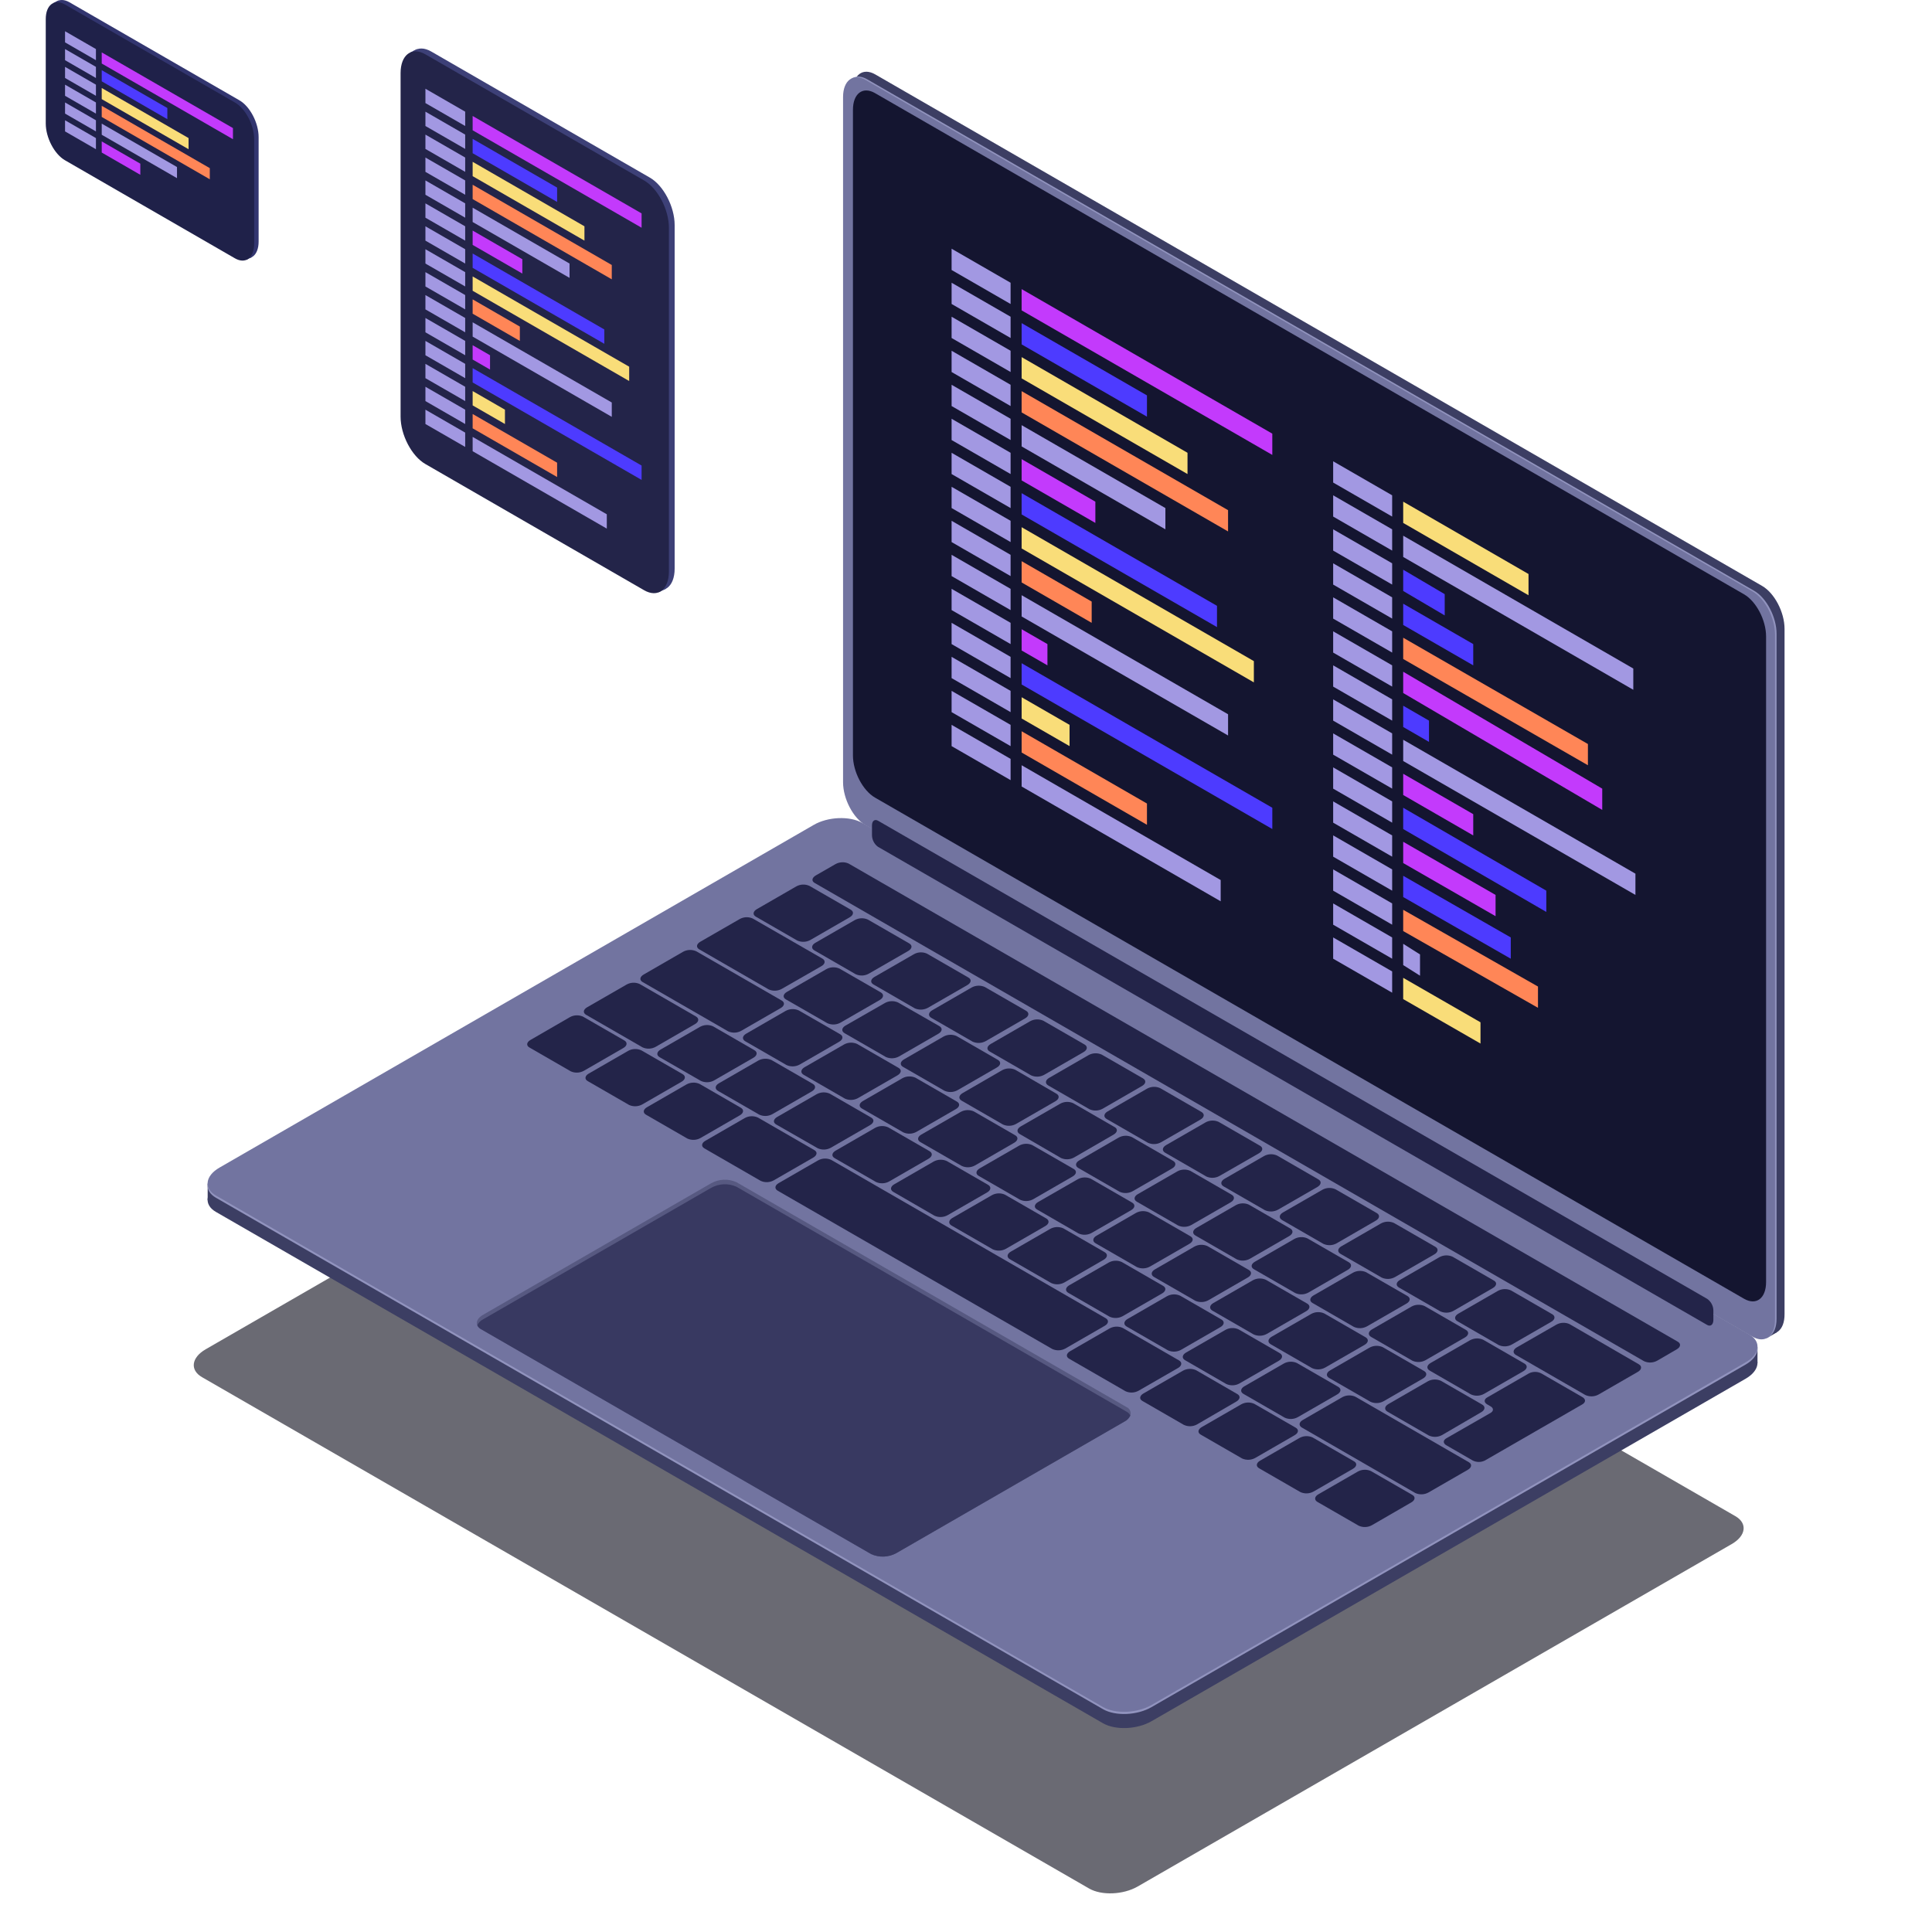 <svg fill="none" viewBox="0 0 800 800" xmlns="http://www.w3.org/2000/svg" xmlns:xlink="http://www.w3.org/1999/xlink"><filter id="a" color-interpolation-filters="sRGB" filterUnits="userSpaceOnUse" height="530.003" width="801.775" x=".231" y="333.998"><feFlood flood-opacity="0" result="BackgroundImageFix"/><feBlend in="SourceGraphic" in2="BackgroundImageFix" mode="normal" result="shape"/><feGaussianBlur result="effect1_foregroundBlur" stdDeviation="40"/></filter><linearGradient id="b" gradientUnits="userSpaceOnUse" x1="352.698" x2="721.494" y1="284.399" y2="284.399"><stop offset=".21" stop-color="#fff" stop-opacity="0"/><stop offset="1" stop-color="#fff" stop-opacity=".2"/></linearGradient><g filter="url(#a)" opacity=".6"><path d="m450.975 781.992-367.266-211.702c-5.154-2.933-4.508-8.154 1.468-11.586l246.014-141.863c5.873-3.432 14.947-3.813 20.101-.836l367.237 211.775c5.154 2.934 4.508 8.155-1.468 11.586l-245.985 141.805c-5.946 3.417-14.947 3.798-20.101.821z" fill="#070716"/></g><path d="m729.62 551.168-367.178-211.775c-5.154-2.933-9.324-10.941-9.324-17.79v-283.74c0-6.864 4.17-10.017 9.324-7.04l367.178 211.775c5.154 2.933 9.324 10.941 9.324 17.79v283.741c.059 6.863-4.111 10.017-9.324 7.039z" fill="#3c3e63"/><path d="m731.574 554.1 4.067-2.346-1.762-12.041z" fill="#3c3e63"/><path d="m726.316 553.178-367.237-211.834c-5.154-2.933-9.339-10.941-9.339-17.804v-283.668c0-6.864 4.185-10.017 9.339-7.04l367.237 211.775c5.154 2.933 9.324 10.941 9.324 17.804v283.668c0 6.849-4.17 10.031-9.324 7.098z" fill="#9193be"/><path d="m725.669 553.485-367.238-211.775c-5.154-2.933-9.338-10.941-9.338-17.804v-283.741c0-6.849 4.184-10.002 9.338-7.04l367.238 211.775c5.139 2.934 9.323 10.941 9.323 17.805v283.741c0 6.863-4.184 10.016-9.323 7.039z" fill="#7274a0"/><path d="m456.707 713.549-367.267-211.702c-5.154-2.933-4.508-8.154 1.468-11.586l246.015-141.863c5.873-3.432 14.947-3.813 20.101-.836l367.237 211.775c5.154 2.933 4.508 8.154-1.468 11.586l-245.985 141.805c-5.947 3.417-14.948 3.798-20.101.821z" fill="#3c3e63"/><path d="m85.992 496.995v-6.923l7.782 3.256z" fill="#3c3e63"/><path d="m727.74 564.443v-6.761l-5.756 1.98 3.818 5.602z" fill="#3c3e63"/><path d="m456.707 707.726-367.267-211.746c-5.154-2.933-4.508-8.154 1.468-11.586l246.015-141.878c5.873-3.432 14.947-3.798 20.101-.821l367.237 211.775c5.154 2.933 4.508 8.155-1.468 11.586l-245.985 141.834c-5.947 3.432-14.948 3.813-20.101.836z" fill="#9193be"/><path d="m456.709 706.83-367.267-211.775c-5.154-2.933-4.508-8.169 1.468-11.586l246.014-141.878c5.874-3.432 14.948-3.799 20.102-.836l367.237 211.79c5.154 2.933 4.508 8.154-1.468 11.586l-245.985 141.863c-5.947 3.432-14.948 3.798-20.101.836z" fill="#7274a0"/><g fill="#232449"><path d="m330.108 389.447-17.091-9.855c-1.468-.807-1.219-2.215.382-3.138l16.327-9.416c.825-.459 1.747-.718 2.69-.756.944-.038 1.883.146 2.743.536l17.106 9.856c1.395.806 1.218 2.214-.397 3.138l-16.313 9.415c-.827.459-1.751.718-2.697.756-.946.039-1.888-.145-2.75-.536z"/><path d="m354.324 403.407-17.106-9.87c-1.395-.792-1.219-2.2.397-3.139l16.312-9.401c.828-.459 1.752-.718 2.698-.756s1.888.146 2.75.536l17.091 9.856c1.468.806 1.219 2.214-.382 3.138l-16.327 9.401c-.823.464-1.744.728-2.689.768-.944.041-1.884-.142-2.744-.533z"/><path d="m378.797 417.531-17.091-9.87c-1.468-.807-1.218-2.214.382-3.138l16.328-9.401c.823-.465 1.744-.728 2.688-.769s1.885.142 2.744.534l17.106 9.87c1.468.792 1.219 2.2-.396 3.139l-16.313 9.401c-.828.456-1.751.715-2.696.756s-1.887-.138-2.752-.522z"/><path d="m402.726 431.319-17.106-9.856c-1.394-.806-1.218-2.214.397-3.138l16.313-9.416c.827-.459 1.751-.717 2.697-.756.946-.038 1.888.146 2.75.536l17.106 9.856c1.395.806 1.219 2.214-.397 3.138l-16.312 9.416c-.828.459-1.752.718-2.698.756s-1.888-.146-2.75-.536z"/><path d="m426.948 445.28-17.106-9.856c-1.468-.806-1.219-2.214.396-3.138l16.313-9.416c.828-.459 1.752-.717 2.698-.756.946-.038 1.887.146 2.75.536l17.091 9.856c1.394.806 1.218 2.214-.397 3.138l-16.313 9.416c-.825.458-1.746.717-2.69.756-.943.038-1.883-.146-2.742-.536z"/><path d="m451.14 459.315-17.091-9.856c-1.395-.806-1.234-2.214.381-3.138l16.313-9.416c.828-.458 1.752-.717 2.698-.756.946-.038 1.887.146 2.75.536l17.105 9.856c1.395.807 1.219 2.214-.396 3.138l-16.313 9.416c-.828.459-1.752.718-2.697.756-.946.038-1.888-.146-2.75-.536z"/><path d="m475.355 473.206-17.106-9.856c-1.395-.807-1.218-2.215.397-3.138l16.313-9.416c.827-.459 1.751-.718 2.697-.756s1.888.145 2.75.536l17.091 9.856c1.395.806 1.219 2.214-.382 3.138l-16.327 9.401c-.823.464-1.744.728-2.688.768-.945.041-1.885-.142-2.745-.533z"/><path d="m499.551 487.182-17.091-9.871c-1.395-.806-1.219-2.199.381-3.138l16.328-9.401c.823-.464 1.744-.728 2.688-.768.944-.041 1.885.142 2.745.533l17.105 9.871c1.469.806 1.219 2.199-.396 3.138l-16.342 9.386c-.821.462-1.739.726-2.68.769s-1.879-.135-2.738-.519z"/><path d="m523.763 501.112-17.105-9.855c-1.395-.807-1.219-2.215.396-3.139l16.313-9.4c.825-.465 1.749-.728 2.695-.769.947-.041 1.89.142 2.752.534l17.091 9.87c1.395.792 1.219 2.2-.381 3.139l-16.313 9.4c-.828.459-1.752.718-2.698.756-.946.039-1.888-.145-2.75-.536z"/><path d="m547.963 515.045-17.091-9.855c-1.395-.807-1.219-2.215.382-3.139l16.298-9.386c.825-.459 1.746-.718 2.69-.756.943-.038 1.883.146 2.742.536l17.106 9.855c1.395.807 1.219 2.215-.396 3.139l-16.269 9.415c-.832.457-1.76.712-2.708.745-.949.033-1.892-.156-2.754-.554z"/><path d="m572.173 529.039-17.105-9.855c-1.395-.807-1.219-2.215.396-3.139l16.313-9.415c.828-.459 1.752-.718 2.698-.756.945-.038 1.887.145 2.749.536l17.106 9.855c1.395.807 1.219 2.215-.396 3.139l-16.313 9.416c-.828.458-1.752.717-2.698.755-.946.039-1.887-.145-2.75-.536z"/><path d="m596.384 542.998-17.105-9.855c-1.395-.807-1.219-2.215.396-3.138l16.328-9.416c.827-.459 1.751-.718 2.697-.756s1.888.145 2.75.536l17.091 9.856c1.468.806 1.219 2.214-.396 3.138l-16.269 9.415c-.833.469-1.765.733-2.719.771-.955.038-1.905-.15-2.773-.551z"/><path d="m620.586 556.962-17.091-9.87c-1.469-.807-1.234-2.2.381-3.139l16.313-9.401c.827-.461 1.75-.722 2.696-.763s1.888.14 2.752.529l17.105 9.87c1.395.806 1.219 2.2-.396 3.138l-16.313 9.401c-.825.465-1.749.728-2.696.769-.946.04-1.889-.143-2.751-.534z"/><path d="m656.449 577.641-28.764-16.587c-1.395-.807-1.219-2.215.396-3.139l16.372-9.401c.825-.464 1.749-.727 2.695-.768.947-.041 1.89.142 2.752.534l28.691 16.631c1.395.807 1.219 2.214-.382 3.138l-16.327 9.416c-.829.452-1.752.703-2.696.733-.943.031-1.881-.16-2.737-.557z"/><path d="m342.567 423.678-17.106-9.826c-1.468-.807-1.219-2.215.396-3.139l16.313-9.415c.828-.459 1.752-.718 2.698-.756s1.887.145 2.75.536l17.091 9.841c1.395.806 1.218 2.214-.382 3.138l-16.328 9.416c-.826.456-1.748.712-2.692.748-.943.036-1.882-.15-2.74-.543z"/><path d="m366.805 437.67-17.091-9.855c-1.395-.807-1.219-2.215.381-3.139l16.328-9.357c.825-.458 1.746-.717 2.69-.755.944-.039 1.883.145 2.743.535l17.12 9.797c1.395.807 1.219 2.215-.396 3.139l-16.313 9.415c-.83.461-1.756.722-2.705.76s-1.893-.147-2.757-.54z"/><path d="m391.061 451.645-17.106-9.856c-1.468-.806-1.219-2.214.397-3.138l16.312-9.416c.828-.458 1.752-.717 2.698-.755.946-.039 1.888.145 2.75.535l17.091 9.856c1.395.807 1.219 2.215-.382 3.138l-16.327 9.416c-.826.459-1.747.717-2.691.756-.943.038-1.883-.146-2.742-.536z"/><path d="m415.3 465.636-17.105-9.87c-1.395-.792-1.219-2.2.396-3.138l16.313-9.445c.827-.461 1.75-.723 2.696-.763.946-.041 1.888.14 2.751.528l17.077 9.915c1.395.806 1.218 2.199-.397 3.138l-16.313 9.401c-.821.46-1.74.72-2.681.761s-1.878-.14-2.737-.527z"/><path d="m439.352 479.512-17.092-9.929c-1.394-.807-1.218-2.2.382-3.139l16.328-9.4c.823-.465 1.744-.728 2.688-.769s1.885.142 2.744.534l17.106 9.87c1.469.792 1.219 2.2-.396 3.139l-16.342 9.459c-.823.457-1.741.715-2.682.756-.94.041-1.877-.138-2.736-.521z"/><path d="m463.609 493.487-17.106-9.856c-1.395-.806-1.218-2.214.397-3.138l16.313-9.445c.827-.459 1.751-.718 2.697-.756s1.888.145 2.75.536l17.091 9.855c1.395.807 1.219 2.215-.382 3.139l-16.327 9.415c-.823.464-1.743.728-2.687.771s-1.884-.135-2.746-.521z"/><path d="m487.851 507.464-17.106-9.856c-1.394-.806-1.218-2.214.397-3.138l16.313-9.401c.825-.464 1.749-.728 2.695-.768.947-.041 1.89.142 2.752.533l17.106 9.871c1.395.792 1.219 2.2-.397 3.138l-16.312 9.401c-.828.459-1.752.718-2.698.756s-1.888-.145-2.75-.536z"/><path d="m512.094 521.453-17.091-9.855c-1.395-.807-1.218-2.215.397-3.139l16.313-9.415c.825-.459 1.746-.718 2.69-.756.943-.038 1.883.145 2.742.536l17.106 9.855c1.395.807 1.219 2.215-.396 3.139l-16.313 9.415c-.828.459-1.752.718-2.698.756-.946.039-1.888-.145-2.75-.536z"/><path d="m536.35 535.432-17.106-9.855c-1.468-.807-1.219-2.215.397-3.139l16.312-9.415c.828-.459 1.752-.718 2.698-.756.946-.039 1.888.145 2.75.536l17.091 9.855c1.395.807 1.233 2.215-.382 3.139l-16.313 9.415c-.828.459-1.751.718-2.697.756s-1.888-.145-2.75-.536z"/><path d="m560.592 549.421-17.091-9.87c-1.395-.792-1.219-2.2.381-3.139l16.328-9.4c.825-.458 1.746-.718 2.689-.758.943-.041 1.882.138 2.744.523l17.15 9.87c1.394.807 1.218 2.215-.397 3.139l-16.313 9.4c-.831.472-1.762.739-2.717.78s-1.906-.146-2.774-.545z"/><path d="m584.849 563.444-17.106-9.856c-1.394-.806-1.218-2.214.397-3.138l16.313-9.416c.828-.459 1.751-.717 2.697-.756.946-.038 1.888.146 2.75.536l17.091 9.856c1.395.806 1.219 2.214-.382 3.138l-16.327 9.416c-.825.458-1.747.717-2.69.756-.944.038-1.883-.146-2.743-.536z"/><path d="m609.083 577.391-17.091-9.87c-1.395-.806-1.233-2.2.382-3.138l16.313-9.401c.826-.461 1.749-.723 2.695-.763.946-.041 1.889.14 2.752.528l17.106 9.87c1.395.807 1.218 2.2-.397 3.139l-16.313 9.401c-.825.464-1.749.728-2.695.768-.947.041-1.89-.142-2.752-.534z"/><path d="m318.309 409.701-28.75-16.587c-1.395-.806-1.218-2.2.382-3.138l16.328-9.401c.822-.465 1.744-.728 2.688-.769.944-.04 1.884.142 2.744.534l28.823 16.587c1.395.807 1.219 2.215-.396 3.139l-16.372 9.386c-.825.463-1.748.727-2.694.771-.946.043-1.889-.136-2.753-.522z"/><path d="m655.278 578.535-17.091-9.856c-.786-.401-1.657-.611-2.54-.611-.884 0-1.754.21-2.54.611l-17.238 9.944c-1.469.807-1.469 2.112 0 2.933l1.365.792c1.292.733 1.278 1.951 0 2.699l-18.295 10.5c-1.468.822-1.468 2.127 0 2.934l10.88 6.277c.785.398 1.653.605 2.533.605s1.748-.207 2.533-.605l17.062-9.827 3.524-2.038 2.54-1.467 2.555-1.466 14.683-8.463c1.424-.85 1.424-2.155.029-2.962z"/><path d="m236.356 443.621-17.091-9.855c-1.468-.807-1.219-2.215.382-3.139l16.327-9.444c.825-.459 1.747-.718 2.69-.756.944-.038 1.883.145 2.743.536l17.106 9.855c1.395.807 1.218 2.215-.397 3.139l-16.313 9.415c-.825.464-1.748.728-2.694.771s-1.889-.135-2.753-.522z"/><path d="m260.497 457.541-17.091-9.855c-1.469-.807-1.219-2.215.381-3.139l16.328-9.415c.825-.459 1.746-.718 2.69-.756s1.883.145 2.743.536l17.105 9.855c1.395.807 1.219 2.215-.396 3.139l-16.313 9.415c-.828.459-1.752.718-2.697.756-.946.038-1.888-.145-2.75-.536z"/><path d="m284.636 471.459-17.091-9.855c-1.468-.807-1.233-2.215.382-3.139l16.313-9.415c.828-.459 1.752-.718 2.697-.756.946-.038 1.888.145 2.75.536l17.062 9.855c1.395.807 1.219 2.215-.396 3.139l-16.313 9.415c-.823.452-1.738.707-2.676.745-.938.039-1.871-.141-2.728-.525z"/><path d="m490.199 590.003-17.105-9.87c-1.469-.792-1.219-2.2.396-3.139l16.313-9.401c.827-.461 1.75-.722 2.696-.763s1.888.14 2.751.529l17.062 9.87c1.468.806 1.219 2.2-.396 3.138l-16.284 9.474c-.828.453-1.753.704-2.697.732s-1.881-.168-2.736-.57z"/><path d="m514.325 603.922-17.091-9.855c-1.469-.807-1.219-2.215.381-3.139l16.328-9.415c.825-.459 1.747-.718 2.69-.756.944-.038 1.883.145 2.743.536l17.105 9.855c1.469.807 1.219 2.215-.396 3.139l-16.313 9.415c-.828.459-1.751.718-2.697.756s-1.888-.145-2.75-.536z"/><path d="m538.461 617.84-17.091-9.855c-1.395-.807-1.219-2.215.382-3.139l16.327-9.415c.825-.459 1.747-.718 2.69-.756.944-.038 1.883.145 2.743.536l17.106 9.855c1.468.807 1.218 2.215-.397 3.139l-16.313 9.415c-.828.459-1.751.718-2.697.756s-1.888-.145-2.75-.536z"/><path d="m562.602 631.758-17.092-9.855c-1.394-.807-1.218-2.215.382-3.139l16.342-9.415c.826-.459 1.747-.718 2.691-.756.943-.038 1.883.145 2.742.536l17.106 9.855c1.468.807 1.219 2.215-.397 3.139l-16.268 9.415c-.836.468-1.77.733-2.727.771s-1.91-.151-2.779-.551z"/><path d="m314.986 488.969-23.317-13.449c-1.395-.807-1.218-2.215.397-3.139l16.313-9.415c.827-.459 1.751-.718 2.697-.756s1.888.145 2.75.536l23.317 13.449c1.468.806 1.218 2.199-.397 3.138l-16.313 9.401c-.825.464-1.749.728-2.695.769-.947.04-1.89-.143-2.752-.534z"/><path d="m466.058 576.086-23.316-13.449c-1.469-.807-1.219-2.215.381-3.139l16.328-9.415c.825-.459 1.746-.718 2.69-.756s1.883.145 2.743.536l23.316 13.449c1.395.806 1.219 2.199-.382 3.138l-16.327 9.401c-.823.464-1.744.728-2.688.768-.944.041-1.885-.142-2.745-.533z"/><path d="m435.691 558.574-113.661-65.527c-1.395-.807-1.219-2.214.382-3.138l16.327-9.416c.825-.459 1.747-.717 2.69-.756.944-.038 1.883.146 2.743.536l113.676 65.571c1.395.807 1.219 2.215-.396 3.139l-16.313 9.415c-.832.452-1.757.703-2.703.734s-1.886-.16-2.745-.558z"/><path d="m325.678 441.014-17.091-9.856c-1.395-.806-1.218-2.214.397-3.138l16.313-9.416c.825-.458 1.746-.717 2.69-.755.943-.039 1.883.145 2.742.535l17.135 9.856c1.469.807 1.219 2.214-.396 3.138l-16.313 9.416c-.831.464-1.761.725-2.712.763-.952.038-1.899-.148-2.765-.543z"/><path d="m349.859 454.917-17.091-9.871c-1.395-.806-1.218-2.199.382-3.138l16.328-9.401c.824-.461 1.744-.722 2.688-.763s1.884.14 2.744.528l17.106 9.871c1.468.806 1.219 2.199-.396 3.138l-16.313 9.401c-.826.464-1.749.728-2.696.769-.946.04-1.889-.143-2.752-.534z"/><path d="m374.039 468.893-17.105-9.855c-1.469-.807-1.219-2.215.396-3.139l16.313-9.415c.828-.459 1.752-.718 2.697-.756.946-.039 1.888.145 2.75.536l17.091 9.855c1.469.807 1.234 2.215-.381 3.139l-16.313 9.415c-.828.459-1.752.718-2.698.756s-1.887-.145-2.75-.536z"/><path d="m398.229 482.78-17.106-9.856c-1.468-.806-1.219-2.214.396-3.138l16.269-9.357c.828-.459 1.752-.718 2.698-.756s1.888.145 2.75.536l17.091 9.855c1.468.807 1.218 2.215-.382 3.139l-16.283 9.415c-.83.45-1.754.698-2.698.726-.943.028-1.88-.165-2.735-.564z"/><path d="m422.393 496.787-17.091-9.855c-1.468-.807-1.219-2.215.382-3.139l16.327-9.415c.826-.459 1.747-.718 2.691-.756.943-.038 1.882.145 2.742.536l17.106 9.855c1.468.807 1.219 2.215-.397 3.139l-16.312 9.415c-.828.459-1.752.718-2.698.756s-1.888-.145-2.75-.536z"/><path d="m446.57 510.734-17.091-9.87c-1.468-.806-1.233-2.2.382-3.138l16.371-9.401c.826-.464 1.749-.728 2.696-.769.946-.04 1.889.143 2.752.534l17.105 9.871c1.395.806 1.219 2.199-.396 3.138l-16.313 9.401c-.833.474-1.767.743-2.725.783-.957.041-1.911-.147-2.781-.549z"/><path d="m470.757 524.668-17.105-9.855c-1.395-.807-1.219-2.215.396-3.139l16.313-9.415c.828-.459 1.752-.718 2.698-.756.945-.038 1.887.145 2.749.536l17.091 9.855c1.469.807 1.219 2.215-.381 3.139l-16.328 9.415c-.825.459-1.746.718-2.69.756s-1.883-.145-2.743-.536z"/><path d="m494.943 538.614-17.106-9.856c-1.395-.806-1.218-2.214.397-3.138l16.313-9.416c.827-.459 1.751-.717 2.697-.756.946-.038 1.888.146 2.75.536l17.091 9.856c1.395.806 1.219 2.214-.396 3.138l-16.313 9.416c-.825.458-1.747.717-2.69.755-.944.039-1.883-.145-2.743-.535z"/><path d="m519.106 552.561-17.076-9.856c-1.395-.806-1.219-2.214.382-3.138l16.327-9.416c.825-.458 1.747-.717 2.69-.755.944-.039 1.883.145 2.743.535l17.106 9.856c1.395.806 1.218 2.214-.397 3.138l-16.313 9.416c-.829.461-1.756.721-2.704.759-.949.039-1.894-.146-2.758-.539z"/><path d="m543.289 566.506-17.106-9.87c-1.395-.807-1.219-2.2.396-3.139l16.313-9.4c.826-.465 1.749-.728 2.696-.769.946-.041 1.889.142 2.752.534l17.105 9.87c1.395.792 1.219 2.2-.396 3.138l-16.313 9.401c-.827.461-1.75.723-2.696.764-.946.04-1.888-.141-2.751-.529z"/><path d="m567.48 580.444-17.106-9.856c-1.395-.806-1.218-2.214.397-3.138l16.313-9.416c.827-.459 1.751-.717 2.697-.756.946-.038 1.888.146 2.75.536l17.091 9.856c1.468.806 1.219 2.214-.382 3.138l-16.327 9.416c-.825.458-1.747.717-2.69.756-.944.038-1.883-.146-2.743-.536z"/><path d="m591.598 594.389-17.091-9.856c-1.395-.806-1.219-2.214.397-3.138l16.312-9.416c.826-.458 1.747-.717 2.691-.755.943-.039 1.883.145 2.742.535l17.106 9.856c1.395.807 1.219 2.214-.397 3.138l-16.268 9.489c-.84.455-1.774.705-2.729.73-.954.026-1.901-.174-2.763-.583z"/><path d="m301.508 427.052-35.371-20.386c-1.469-.806-1.219-2.214.396-3.138l16.313-9.416c.828-.458 1.752-.717 2.698-.755.946-.039 1.887.145 2.749.535l35.357 20.386c1.468.807 1.219 2.215-.382 3.139l-16.327 9.415c-.825.459-1.747.718-2.69.756-.944.038-1.883-.146-2.743-.536z"/><path d="m290.216 447.583-17.091-9.826c-1.395-.807-1.234-2.2.382-3.139l16.312-9.4c.826-.465 1.749-.728 2.696-.769s1.889.142 2.752.534l17.106 9.87c1.394.792 1.218 2.2-.397 3.139l-16.313 9.4c-.83.455-1.755.708-2.701.742-.946.033-1.886-.156-2.746-.551z"/><path d="m314.398 461.559-17.106-9.855c-1.395-.807-1.218-2.215.397-3.139l16.313-9.415c.827-.459 1.751-.718 2.697-.756.946-.039 1.888.145 2.75.536l17.091 9.855c1.468.807 1.219 2.215-.382 3.139l-16.327 9.415c-.825.459-1.747.718-2.69.756-.944.038-1.883-.146-2.743-.536z"/><path d="m338.569 475.45-17.135-9.812c-1.469-.806-1.219-2.199.396-3.138l16.313-9.401c.827-.461 1.75-.723 2.696-.763.946-.041 1.888.14 2.751.528l17.106 9.871c1.468.806 1.219 2.199-.396 3.138l-16.313 9.401c-.827.45-1.747.701-2.688.731-.941.031-1.876-.159-2.73-.555z"/><path d="m362.736 489.44-17.091-9.856c-1.469-.806-1.219-2.214.396-3.138l16.313-9.416c.825-.458 1.746-.717 2.69-.756.944-.038 1.883.146 2.743.536l17.105 9.856c1.395.806 1.219 2.214-.396 3.138l-16.313 9.416c-.828.459-1.752.717-2.698.756-.945.038-1.887-.146-2.749-.536z"/><path d="m386.92 503.385-17.032-9.855c-1.395-.807-1.219-2.215.396-3.139l16.313-9.415c.828-.459 1.752-.718 2.698-.756s1.888.145 2.75.536l17.091 9.855c1.395.807 1.233 2.215-.382 3.139l-16.313 9.401c-.834.476-1.771.746-2.732.787-.96.041-1.917-.149-2.789-.553z"/><path d="m411.086 517.319-17.091-9.856c-1.395-.807-1.219-2.214.382-3.138l16.327-9.416c.825-.459 1.747-.717 2.69-.756.944-.038 1.883.146 2.743.536l17.106 9.856c1.394.806 1.218 2.214-.397 3.138l-16.313 9.416c-.827.458-1.751.717-2.697.756-.946.038-1.888-.146-2.75-.536z"/><path d="m435.267 531.268-17.106-9.855c-1.394-.807-1.218-2.215.397-3.139l16.313-9.415c.828-.459 1.751-.718 2.697-.756.946-.039 1.888.145 2.75.536l17.091 9.855c1.395.807 1.219 2.215-.382 3.139l-16.312 9.415c-.828.459-1.752.718-2.698.756s-1.888-.145-2.75-.536z"/><path d="m459.453 545.215-17.091-9.87c-1.395-.807-1.219-2.2.382-3.139l16.327-9.401c.823-.464 1.744-.727 2.688-.768.945-.041 1.885.142 2.745.534l17.106 9.87c1.395.792 1.218 2.2-.397 3.138l-16.313 9.401c-.826.461-1.749.723-2.695.763-.946.041-1.889-.14-2.752-.528z"/><path d="m483.621 559.145-17.106-9.856c-1.395-.806-1.219-2.214.396-3.138l16.313-9.416c.828-.458 1.752-.717 2.698-.755.946-.039 1.887.145 2.75.536l17.091 9.855c1.395.807 1.218 2.215-.382 3.138l-16.328 9.416c-.825.459-1.746.717-2.69.756-.943.038-1.883-.146-2.742-.536z"/><path d="m507.791 573.092-17.091-9.87c-1.395-.792-1.219-2.2.382-3.138l16.327-9.401c.824-.461 1.745-.723 2.689-.763.943-.041 1.883.14 2.744.528l17.091 9.87c1.395.807 1.219 2.2-.396 3.139l-16.313 9.401c-.824.462-1.745.724-2.689.765-.943.04-1.884-.141-2.744-.531z"/><path d="m531.976 587.026-17.106-9.856c-1.394-.806-1.218-2.214.397-3.138l16.313-9.416c.827-.459 1.751-.717 2.697-.756.946-.038 1.888.146 2.75.536l17.091 9.856c1.395.806 1.219 2.214-.382 3.138l-16.327 9.416c-.825.458-1.747.717-2.69.756-.944.038-1.883-.146-2.743-.536z"/><path d="m586.066 618.239-46.986-27.117c-1.395-.807-1.234-2.215.382-3.139l16.312-9.415c.828-.459 1.752-.718 2.698-.756.946-.039 1.888.145 2.75.536l46.986 27.117c1.394.792 1.218 2.2-.397 3.138l-16.313 9.401c-.824.459-1.745.719-2.688.76-.943.04-1.883-.139-2.744-.525z"/><path d="m266.05 433.68-23.316-13.449c-1.469-.806-1.219-2.214.382-3.138l16.327-9.401c.823-.464 1.744-.728 2.688-.768.944-.041 1.885.142 2.745.533l23.316 13.449c1.395.807 1.219 2.215-.381 3.139l-16.299 9.415c-.828.463-1.755.725-2.704.763s-1.894-.148-2.758-.543z"/><path d="m680.741 563.635-343.348-197.99c-1.469-.792-1.219-2.2.396-3.138l8.164-4.693c.824-.461 1.745-.723 2.688-.763.944-.041 1.884.14 2.745.528l343.348 197.989c1.394.807 1.218 2.2-.397 3.139l-8.149 4.737c-.83.454-1.755.708-2.701.741s-1.886-.155-2.746-.55z"/></g><path d="m468.043 586.147c-.49 1.067-1.329 1.935-2.378 2.464l-94.471 54.483c-1.591.883-3.366 1.382-5.184 1.456-1.818.073-3.628-.279-5.285-1.03l-161.513-93.114c-.691-.358-1.247-.929-1.586-1.628-.588-1.467.235-3.094 2.378-4.326l94.486-54.499c1.59-.883 3.366-1.381 5.184-1.455s3.628.279 5.285 1.03l161.513 93.114c.653.282 1.176.799 1.467 1.447.291.649.328 1.383.104 2.058z" fill="#575981"/><path d="m468.042 586.146c-.49 1.067-1.329 1.936-2.378 2.464l-94.471 54.484c-1.59.883-3.366 1.381-5.184 1.455s-3.628-.279-5.285-1.03l-161.513-93.114c-.691-.358-1.247-.929-1.586-1.628.501-1.056 1.337-1.917 2.379-2.449l94.485-54.484c1.59-.884 3.364-1.384 5.182-1.461 1.818-.076 3.629.274 5.287 1.021l161.513 93.129c.686.352 1.238.919 1.571 1.613z" fill="#383961"/><path d="m706.872 548.615-343.348-197.989c-.756-.559-1.371-1.286-1.797-2.123-.425-.838-.65-1.763-.655-2.702v-4.033c0-1.863 1.131-2.713 2.526-1.907l343.348 197.989c.769.548 1.399 1.269 1.837 2.105.439.835.675 1.762.688 2.706v4.033c-.073 1.877-1.204 2.728-2.599 1.921z" fill="#232449"/><path d="m721.302 528.436-368.604-212.561.192-272.391c0-2.789 1.96-3.915 4.381-2.559l359.842 207.546c1.275.829 2.337 1.948 3.098 3.264s1.201 2.793 1.283 4.311z" fill="url(#b)" opacity=".3"/><path d="m722.162 537.778-359.841-207.507c-5.047-2.917-9.133-10.722-9.133-17.44v-267.379c0-6.717 4.086-9.814 9.133-6.896l359.841 207.533c5.048 2.905 9.134 10.71 9.134 17.44v267.354c0 6.743-4.086 9.814-9.134 6.896z" fill="#141530"/><path d="m576.461 213.902-24.429-14.087v-8.803l24.429 14.087z" fill="#a298e2"/><path d="m632.927 246.488-51.893-29.953v-8.803l51.893 29.953z" fill="#f9dd79"/><path d="m576.461 242.061-24.429-14.075v-8.802l24.429 14.074z" fill="#a298e2"/><path d="m598.225 254.83-17.191-10.121v-8.803l17.191 10.121z" fill="#4d3bff"/><path d="m576.461 256.148-24.429-14.087v-8.803l24.429 14.087z" fill="#a298e2"/><path d="m610.034 275.506-29.002-16.723v-8.803l29.002 16.723z" fill="#4d3bff"/><path d="m576.461 270.223-24.429-14.074v-8.803l24.429 14.087z" fill="#a298e2"/><path d="m657.522 316.873-76.488-44.002v-8.803l76.488 44.015z" fill="#ff8657"/><path d="m576.461 227.988-24.429-14.087v-8.803l24.429 14.087z" fill="#a298e2"/><path d="m676.312 285.628-95.28-55.005v-8.803l95.28 55.006z" fill="#a298e2"/><path d="m576.461 284.308-24.429-14.087v-8.803l24.429 14.087z" fill="#a298e2"/><path d="m663.451 335.362-82.419-48.403v-8.803l82.419 48.403z" fill="#c33afc"/><path d="m576.461 312.482-24.429-14.087v-8.803l24.429 14.087z" fill="#a298e2"/><path d="m677.198 370.572-96.164-55.453v-8.803l96.164 55.453z" fill="#a298e2"/><path d="m576.461 326.557-24.429-14.074v-8.803l24.429 14.074z" fill="#a298e2"/><path d="m610.034 345.93-29.002-16.736v-8.79l29.002 16.723z" fill="#c33afc"/><path d="m576.461 340.646-24.429-14.087v-8.803l24.429 14.087z" fill="#a298e2"/><path d="m640.291 377.61-59.259-34.329v-8.802l59.259 34.328z" fill="#4d3bff"/><path d="m576.461 298.396-24.429-14.087v-8.803l24.429 14.087z" fill="#a298e2"/><path d="m591.716 307.199-10.684-6.168v-8.802l10.684 6.167z" fill="#4d3bff"/><path d="m576.461 354.732-24.429-14.087v-8.803l24.429 14.087z" fill="#a298e2"/><path d="m619.284 379.376-38.25-22.007v-8.803l38.25 22.008z" fill="#c33afc"/><path d="m576.461 382.894-24.429-14.087v-8.803l24.429 14.087z" fill="#a298e2"/><path d="m636.845 417.312-55.813-31.783v-8.802l55.813 31.782z" fill="#ff8657"/><path d="m576.461 396.982-24.429-14.087v-8.803l24.429 14.087z" fill="#a298e2"/><path d="m588.001 404.017-6.969-4.402v-8.803l6.969 4.402z" fill="#a298e2"/><path d="m576.461 411.053-24.429-14.074v-8.803l24.429 14.074z" fill="#a298e2"/><path d="m613.044 432.115-32.012-18.412v-8.803l32.012 18.412z" fill="#f9dd79"/><path d="m576.463 368.806-24.429-14.074v-8.816l24.429 14.087z" fill="#a298e2"/><path d="m625.572 396.979-44.54-25.539v-8.79l44.54 25.526z" fill="#4d3bff"/><path d="m418.463 125.882-24.429-14.087v-8.803l24.429 14.087z" fill="#a298e2"/><path d="m526.832 188.372-103.798-59.854v-8.803l103.798 59.854z" fill="#c33afc"/><path d="m418.465 154.042-24.429-14.087v-8.803l24.429 14.088z" fill="#a298e2"/><path d="m491.724 196.293-68.686-39.613v-8.803l68.686 39.613z" fill="#f9dd79"/><path d="m418.463 168.13-24.429-14.087v-8.803l24.429 14.087z" fill="#a298e2"/><path d="m508.514 220.054-85.48-49.286v-8.803l85.48 49.286z" fill="#ff8657"/><path d="m418.466 182.207-24.428-14.074v-8.803l24.428 14.074z" fill="#a298e2"/><path d="m482.565 219.182-59.527-34.328v-8.803l59.527 34.328z" fill="#a298e2"/><path d="m418.466 139.955-24.428-14.087v-8.79l24.428 14.074z" fill="#a298e2"/><path d="m474.931 172.533-51.893-29.927v-8.803l51.893 29.927z" fill="#4d3bff"/><path d="m418.465 196.296-24.429-14.087v-8.803l24.429 14.087z" fill="#a298e2"/><path d="m453.564 216.534-30.526-17.606v-8.803l30.526 17.606z" fill="#c33afc"/><path d="m418.465 224.455-24.429-14.087v-8.79l24.429 14.074z" fill="#a298e2"/><path d="m519.198 282.557-96.164-55.453v-8.803l96.164 55.453z" fill="#f9dd79"/><path d="m418.463 238.542-24.429-14.087v-8.803l24.429 14.088z" fill="#a298e2"/><path d="m452.04 257.901-29.002-16.723v-8.803l29.002 16.723z" fill="#ff8657"/><path d="m418.463 252.628-24.429-14.087v-8.803l24.429 14.087z" fill="#a298e2"/><path d="m508.518 304.552-85.48-49.286v-8.803l85.48 49.299z" fill="#a298e2"/><path d="m418.463 210.38-24.429-14.087v-8.803l24.429 14.087z" fill="#a298e2"/><path d="m503.928 259.666-80.894-46.65v-8.803l80.894 46.65z" fill="#4d3bff"/><path d="m418.465 266.703-24.429-14.087v-8.79l24.429 14.075z" fill="#a298e2"/><path d="m433.721 275.508-10.683-6.154v-8.803l10.683 6.154z" fill="#c33afc"/><path d="m418.463 294.876-24.429-14.087v-8.803l24.429 14.088z" fill="#a298e2"/><path d="m442.881 308.952-19.843-11.438v-8.803l19.843 11.439z" fill="#f9dd79"/><path d="m418.465 308.953-24.429-14.074v-8.803l24.429 14.075z" fill="#a298e2"/><path d="m474.931 341.529-51.893-29.927v-8.803l51.893 29.927z" fill="#ff8657"/><path d="m418.465 323.038-24.429-14.087v-8.803l24.429 14.088z" fill="#a298e2"/><path d="m505.457 373.207-82.419-47.533v-8.803l82.419 47.533z" fill="#a298e2"/><path d="m418.463 280.79-24.429-14.087v-8.803l24.429 14.088z" fill="#a298e2"/><path d="m526.836 343.282-103.798-59.854v-8.803l103.798 59.854z" fill="#4d3bff"/><path d="m269.07 243.204-90.528-52.205c-5.69-3.248-10.297-12.071-10.297-19.639v-142.27c0-7.579 4.607-11.043 10.297-7.773l90.528 52.216c5.68 3.248 10.286 12.071 10.286 19.639v142.291c0 7.579-4.606 11.021-10.286 7.741z" fill="#3d4077"/><path d="m272.688 245.284 3.1-1.526-2.091-4.104z" fill="#3d4077"/><path d="m169.937 21.719c.911-.541 1.869-1.001 2.861-1.375l2.298 4.536z" fill="#3d4077"/><path d="m266.697 244.394-90.539-52.237c-5.679-3.248-10.286-12.072-10.286-19.639v-142.238c0-7.579 4.607-11.054 10.286-7.773l90.539 52.216c5.68 3.248 10.286 12.061 10.286 19.628v142.27c0 7.567-4.606 11.054-10.286 7.773z" fill="#232449"/><path d="m192.624 52.174-16.465-9.495v-5.933l16.465 9.495z" fill="#a298e2"/><path d="m265.667 94.299-69.955-40.35v-5.922l69.955 40.339z" fill="#c33afc"/><path d="m192.624 71.164-16.465-9.495v-5.933l16.465 9.495z" fill="#a298e2"/><path d="m242.006 99.637-46.294-26.698v-5.933l46.294 26.698z" fill="#f9dd79"/><path d="m192.624 80.645-16.465-9.484v-5.933l16.465 9.484z" fill="#a298e2"/><path d="m253.322 115.659-57.61-33.226v-5.933l57.61 33.226z" fill="#ff8657"/><path d="m192.624 90.141-16.465-9.495v-5.933l16.465 9.495z" fill="#a298e2"/><path d="m235.838 115.063-40.126-23.136v-5.933l40.126 23.136z" fill="#a298e2"/><path d="m192.624 61.668-16.465-9.495v-5.933l16.465 9.495z" fill="#a298e2"/><path d="m230.69 83.623-34.978-20.18v-5.933l34.978 20.169z" fill="#4d3bff"/><path d="m192.624 99.637-16.465-9.495v-5.933l16.465 9.495z" fill="#a298e2"/><path d="m216.284 113.277-20.572-11.866v-5.933l20.572 11.866z" fill="#c33afc"/><path d="m192.624 118.614-16.465-9.484v-5.933l16.465 9.495z" fill="#a298e2"/><path d="m260.529 157.774-64.817-37.372v-5.933l64.817 37.372z" fill="#f9dd79"/><path d="m192.624 128.109-16.465-9.494v-5.933l16.465 9.494z" fill="#a298e2"/><path d="m215.255 141.166-19.543-11.27v-5.933l19.543 11.27z" fill="#ff8657"/><path d="m192.624 137.603-16.465-9.494v-5.933l16.465 9.495z" fill="#a298e2"/><path d="m253.322 172.605-57.61-33.226v-5.922l57.61 33.215z" fill="#a298e2"/><path d="m192.624 109.133-16.465-9.495v-5.933l16.465 9.495z" fill="#a298e2"/><path d="m250.232 142.358-54.52-31.451v-5.932l54.52 31.45z" fill="#4d3bff"/><path d="m192.624 147.098-16.465-9.495v-5.933l16.465 9.495z" fill="#a298e2"/><path d="m202.909 153.032-7.197-4.158v-5.933l7.197 4.158z" fill="#c33afc"/><path d="m192.624 166.077-16.465-9.484v-5.933l16.465 9.495z" fill="#a298e2"/><path d="m209.087 175.573-13.375-7.708v-5.933l13.375 7.708z" fill="#f9dd79"/><path d="m192.624 175.572-16.465-9.495v-5.932l16.465 9.494z" fill="#a298e2"/><path d="m230.69 197.528-34.978-20.169v-5.933l34.978 20.169z" fill="#ff8657"/><path d="m192.624 185.066-16.465-9.494v-5.933l16.465 9.494z" fill="#a298e2"/><path d="m251.262 218.889-55.55-32.046v-5.933l55.55 32.046z" fill="#a298e2"/><path d="m192.624 156.594-16.465-9.495v-5.933l16.465 9.495z" fill="#a298e2"/><path d="m265.667 198.72-69.955-40.35v-5.932l69.955 40.339z" fill="#4d3bff"/><path d="m99.101 106.027-70.314-40.549c-4.42-2.523-7.998-9.376-7.998-15.254v-43.231c0-5.886 3.578-8.577 7.998-6.038l70.314 40.557c4.412 2.523 7.99 9.376 7.99 15.254v43.247c0 5.887-3.578 8.561-7.99 6.013z" fill="#32356f"/><path d="m101.915 107.642 2.408-1.185-1.625-3.187z" fill="#32356f"/><path d="m22.104 1.269c.708-.42 1.452-.778 2.223-1.068l1.785 3.523z" fill="#32356f"/><path d="m97.258 106.95-70.323-40.573c-4.412-2.523-7.989-9.376-7.989-15.254v-43.205c0-5.886 3.578-8.586 7.989-6.038l70.323 40.557c4.412 2.523 7.99 9.368 7.99 15.245v43.23c0 5.878-3.578 8.586-7.99 6.038z" fill="#1f2149"/><path d="m39.725 24.922-12.788-7.375v-4.608l12.788 7.375z" fill="#a298e2"/><path d="m96.459 57.641-54.335-31.34v-4.6l54.335 31.332z" fill="#c33afc"/><path d="m39.725 39.67-12.788-7.375v-4.608l12.788 7.375z" fill="#a298e2"/><path d="m78.081 61.786-35.957-20.737v-4.608l35.957 20.737z" fill="#f9dd79"/><path d="m39.725 47.037-12.788-7.366v-4.608l12.788 7.366z" fill="#a298e2"/><path d="m86.87 74.232-44.746-25.807v-4.608l44.746 25.807z" fill="#ff8657"/><path d="m39.725 54.413-12.788-7.375v-4.608l12.788 7.375z" fill="#a298e2"/><path d="m73.291 73.77-31.167-17.97v-4.608l31.167 17.97z" fill="#a298e2"/><path d="m39.725 32.297-12.788-7.375v-4.608l12.788 7.375z" fill="#a298e2"/><path d="m69.292 49.349-27.168-15.674v-4.608l27.168 15.666z" fill="#4d3bff"/><path d="m39.725 61.788-12.788-7.375v-4.608l12.788 7.375z" fill="#a298e2"/><path d="m58.103 72.383-15.979-9.216v-4.608l15.979 9.216z" fill="#c33afc"/></svg>